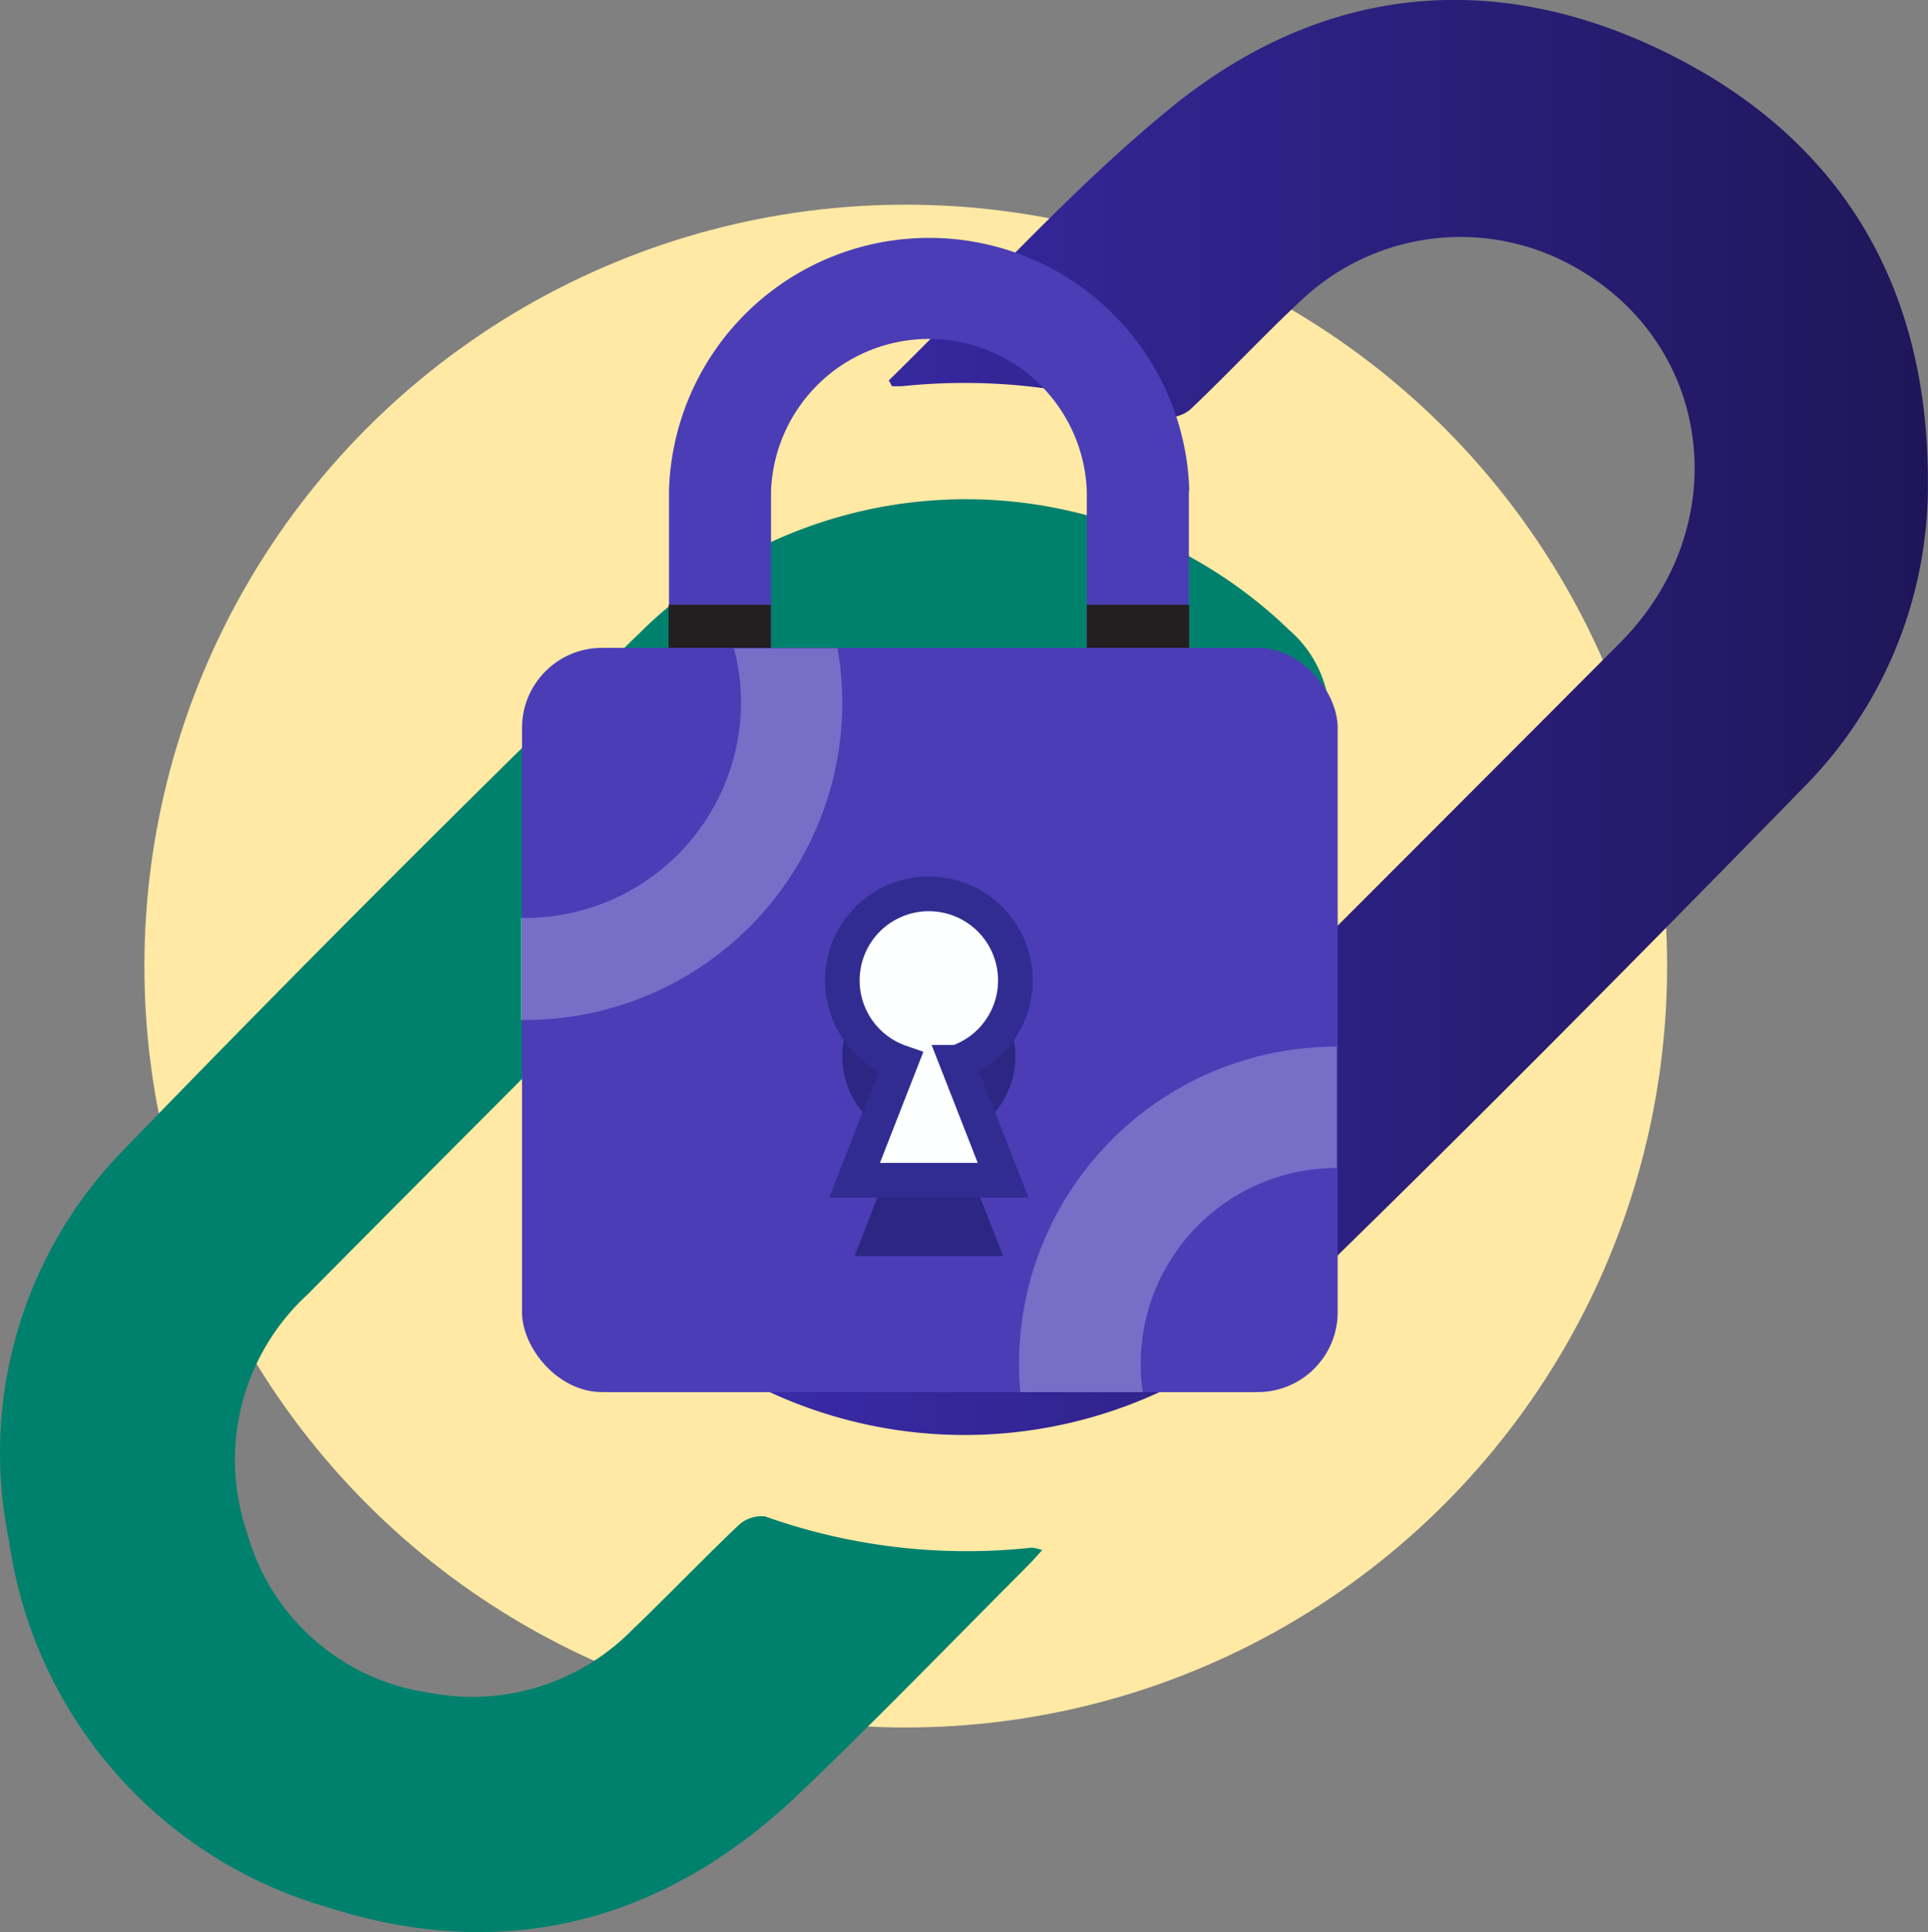 <svg id="Drop_Down_03_Platform-Vulnerability_Management" data-name="Drop Down_03 Platform-Vulnerability Management" xmlns="http://www.w3.org/2000/svg" xmlns:xlink="http://www.w3.org/1999/xlink" width="66.236" height="66.373" viewBox="0 0 66.236 66.373">
  <rect x="0" y="0" width="66.236" height="66.373" fill="#808080" stroke="none"/>
  <defs>
    <linearGradient id="linear-gradient" x1="-0.002" y1="0.5" x2="1" y2="0.5" gradientUnits="objectBoundingBox">
      <stop offset="0" stop-color="#3d2db2"/>
      <stop offset="1" stop-color="#1f1659"/>
    </linearGradient>
    <linearGradient id="linear-gradient-2" x1="307.455" y1="841.223" x2="307.455" y2="836.445" gradientUnits="objectBoundingBox">
      <stop offset="0" stop-opacity="0"/>
      <stop offset="0.73" stop-color="#231f20"/>
    </linearGradient>
    <linearGradient id="linear-gradient-3" x1="315.633" y1="841.223" x2="315.633" y2="836.445" xlink:href="#linear-gradient-2"/>
  </defs>
  <ellipse id="Ellipse_865" data-name="Ellipse 865" cx="26.156" cy="26.156" rx="26.156" ry="26.156" transform="translate(4.961 7.031)" fill="#ffe9a4"/>
  <path id="Path_14186" data-name="Path 14186" d="M44.663,17.312c3.226-3.149,6.241-6.557,9.719-9.39,5.182-4.207,11.129-4.8,17.1-1.816s8.885,8.043,8.878,14.677A14.726,14.726,0,0,1,76.086,31.3c-5.911,6.052-11.837,12.04-17.9,17.917a15.953,15.953,0,0,1-22.047-.2,4.011,4.011,0,0,1,5.47-5.869c3.675,3.261,8.212,3.142,11.683-.323q8.254-8.233,16.493-16.5c3.955-3.976,3.226-10.161-1.466-12.854A7.966,7.966,0,0,0,58.8,14.591c-1.283,1.2-2.482,2.489-3.759,3.7a1.15,1.15,0,0,1-.947.273,20.6,20.6,0,0,0-8.983-1.052h-.337Z" transform="translate(-14.128 -4.244)" fill="url(#linear-gradient)"/>
  <path id="Path_14187" data-name="Path 14187" d="M41.1,64.8c-.21.231-.372.414-.533.575-2.595,2.6-5.147,5.238-7.8,7.777-4.628,4.432-10.119,5.869-16.213,3.92A15.319,15.319,0,0,1,5.607,64.492,14.887,14.887,0,0,1,9.639,50.951q8.822-9.116,17.952-17.966a15.974,15.974,0,0,1,21.984.2A4.018,4.018,0,1,1,44.1,39.058c-3.569-3.135-8.155-3.135-11.479.2Q24.2,47.606,15.859,56.021a7.714,7.714,0,0,0-2.069,8.2A7.608,7.608,0,0,0,20.1,69.709a7.714,7.714,0,0,0,6.907-2.16c1.22-1.171,2.405-2.405,3.632-3.576a1.164,1.164,0,0,1,.94-.33,20.68,20.68,0,0,0,9.165,1.073A1.7,1.7,0,0,1,41.1,64.8Z" transform="translate(-5.295 -11.551)" fill="#00816d"/>
  <rect id="Rectangle_3412" data-name="Rectangle 3412" width="28.022" height="25.567" rx="2.75" transform="translate(17.934 22.255)" fill="#4b3db6"/>
  <path id="Path_14188" data-name="Path 14188" d="M50.5,57.535l1.585,4.053H46.981l1.585-4.053a2.973,2.973,0,1,1,1.935,0Z" transform="translate(-17.623 -18.437)" fill="#2b2782"/>
  <path id="Path_14189" data-name="Path 14189" d="M50.5,53.816l1.585,4.053H46.981l1.585-4.053a2.973,2.973,0,1,1,1.935,0Z" transform="translate(-17.623 -17.325)" fill="#feffff"/>
  <path id="Path_14190" data-name="Path 14190" d="M50.5,53.816l1.585,4.053H46.981l1.585-4.053a2.973,2.973,0,1,1,1.935,0Z" transform="translate(-17.623 -17.325)" fill="none" stroke="#302c91" stroke-miterlimit="10" stroke-width="1.19"/>
  <path id="Path_14191" data-name="Path 14191" d="M66.131,55.52v4.165A6.732,6.732,0,0,0,59.4,66.417a6.31,6.31,0,0,0,.07.968H55.262q-.042-.477-.042-.968a10.9,10.9,0,0,1,10.911-10.9Z" transform="translate(-20.211 -19.563)" fill="#feffff" opacity="0.25"/>
  <path id="Path_14192" data-name="Path 14192" d="M41.852,37.872A10.9,10.9,0,0,1,30.94,48.77H30.8V45.263h.14a7.419,7.419,0,0,0,7.433-7.391A7.286,7.286,0,0,0,38.128,36h3.555A10.428,10.428,0,0,1,41.852,37.872Z" transform="translate(-12.915 -13.731)" fill="#feffff" opacity="0.25"/>
  <path id="Path_14193" data-name="Path 14193" d="M55.931,24.588v5.407H52.424V24.588a5.428,5.428,0,0,0-10.848,0v5.407H38.07V24.588a8.941,8.941,0,0,1,17.875,0Z" transform="translate(-15.087 -7.725)" fill="#4b3db6"/>
  <rect id="Rectangle_3413" data-name="Rectangle 3413" width="3.513" height="1.48" transform="translate(40.851 22.255) rotate(180)" fill="url(#linear-gradient-2)"/>
  <rect id="Rectangle_3414" data-name="Rectangle 3414" width="3.513" height="1.48" transform="translate(26.482 22.255) rotate(180)" fill="url(#linear-gradient-3)"/>
</svg>
